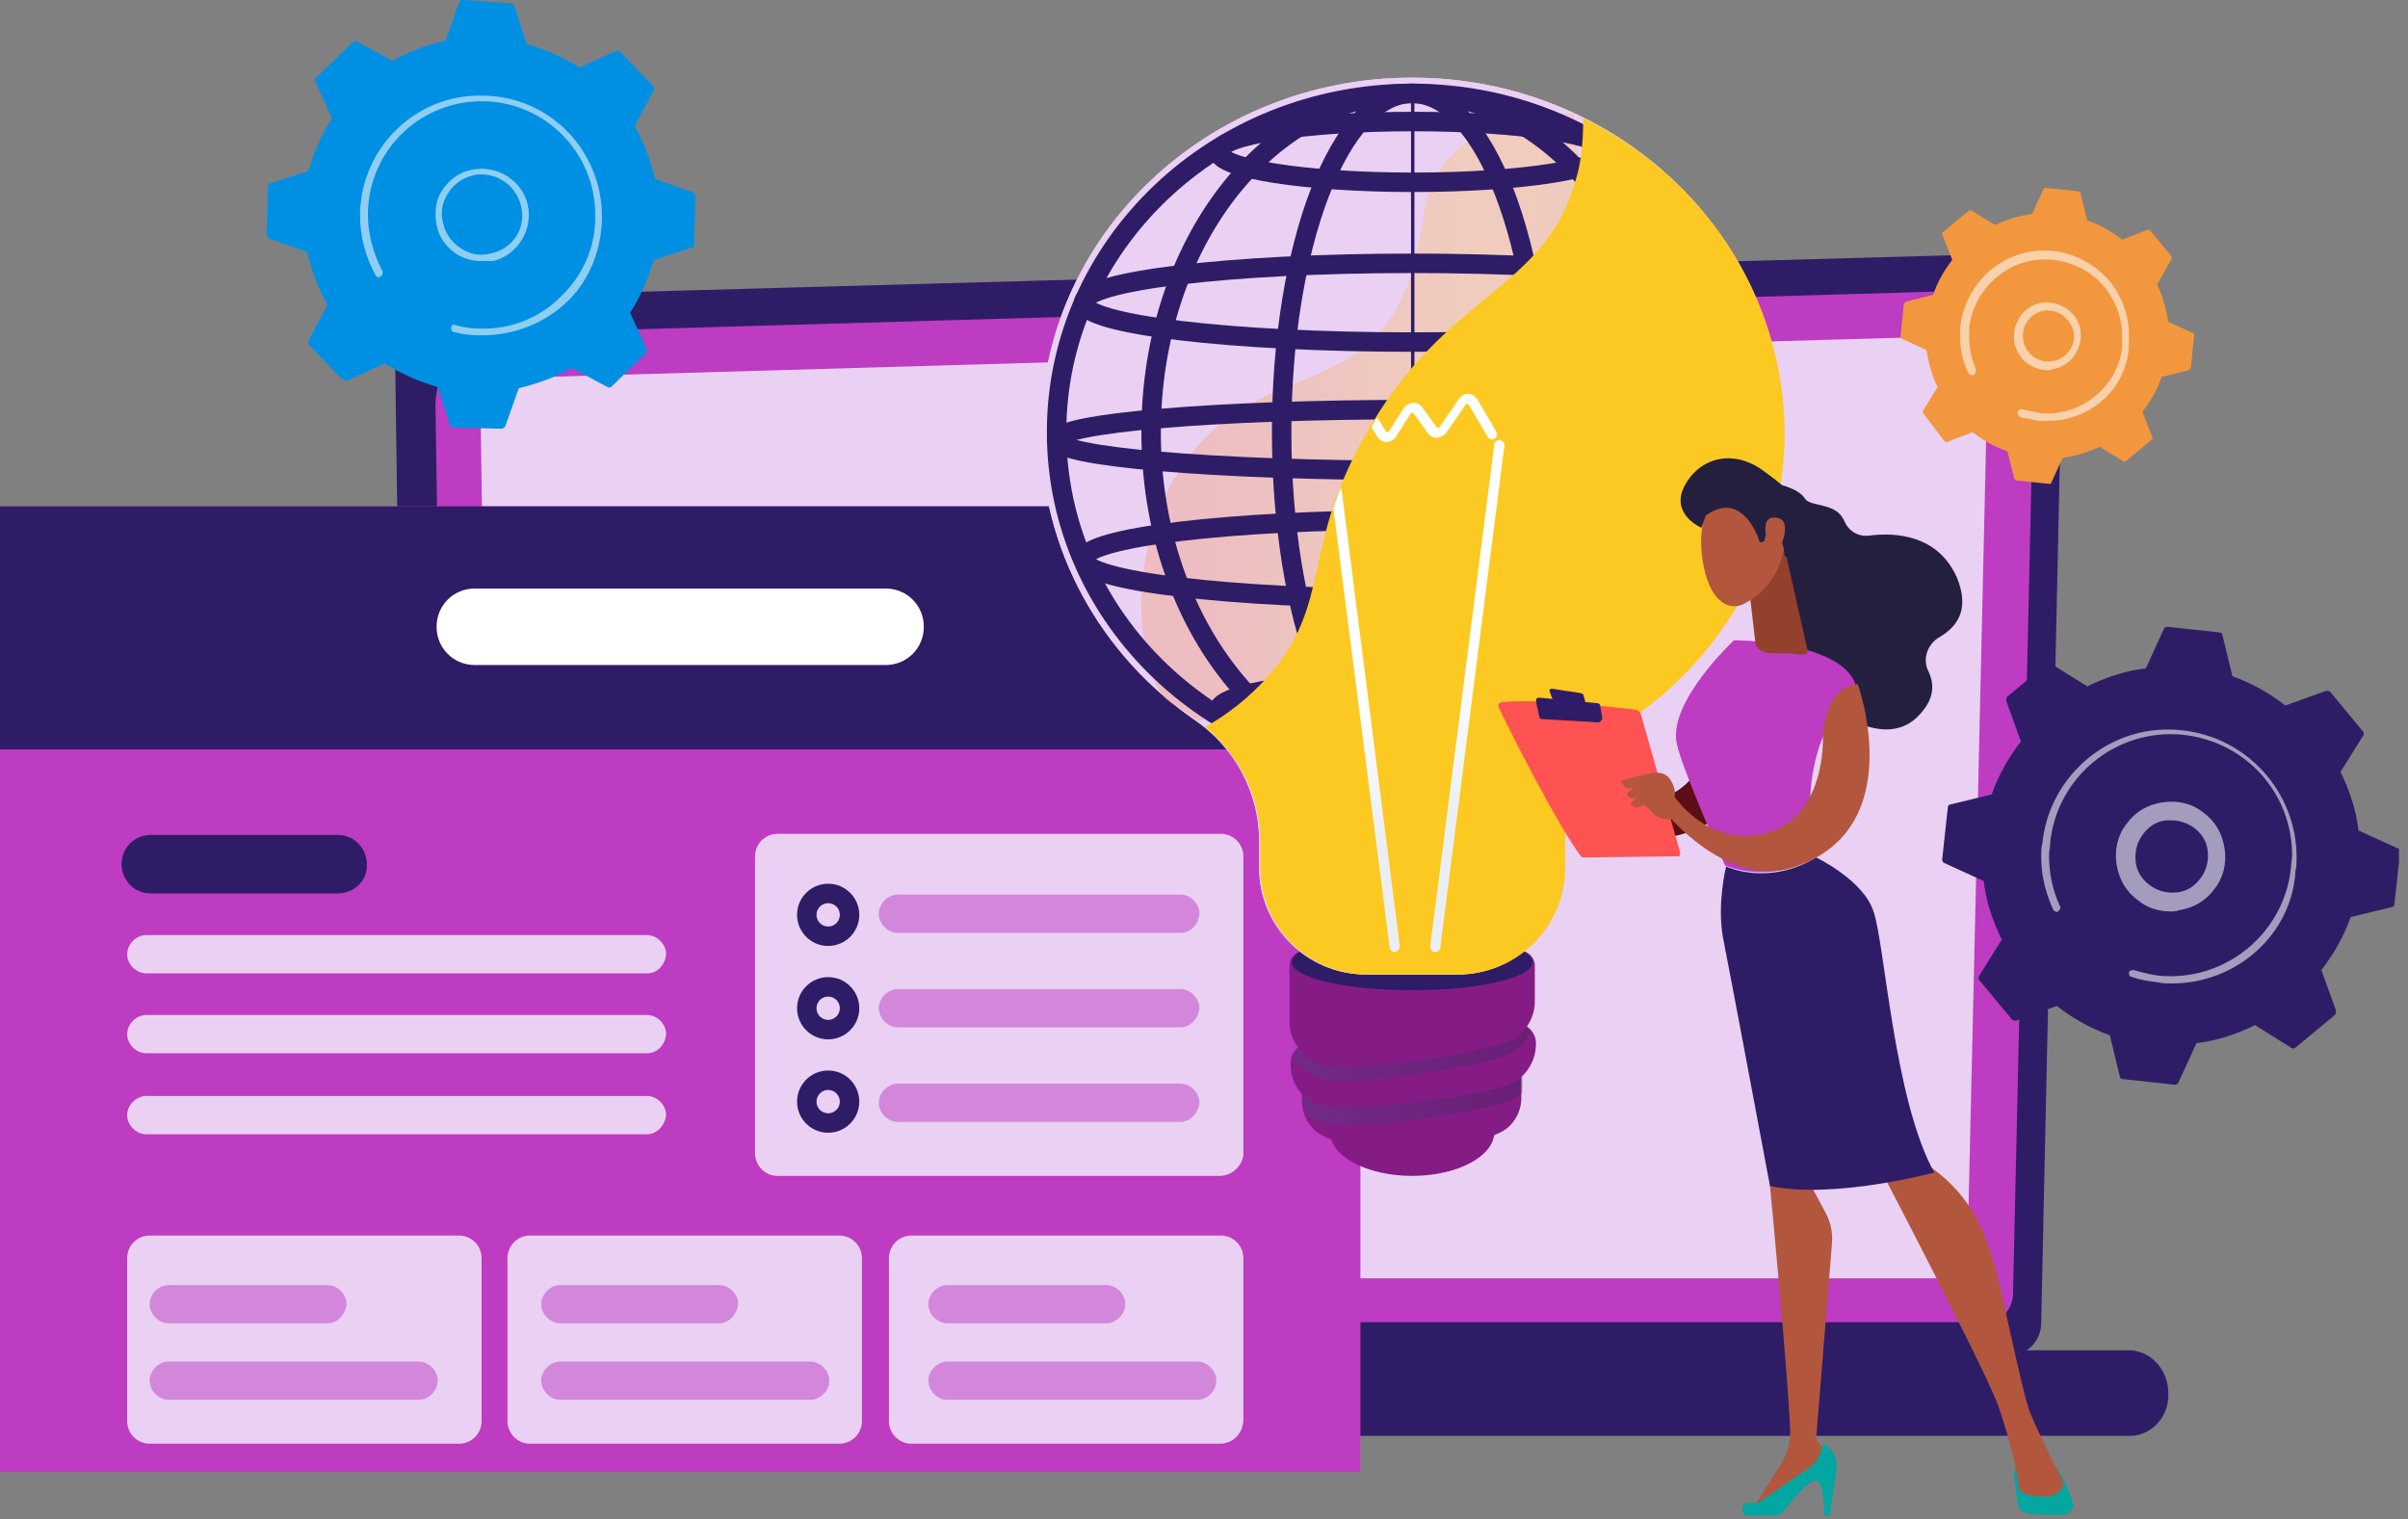 <svg width="214" height="135" viewBox="0 0 214 135" fill="none" xmlns="http://www.w3.org/2000/svg">
<rect x="0" y="0" width="214" height="135" fill="#808080" stroke="none"/>
<g clip-path="url(#clip0_354_2340)">
<path d="M181.4 117.6C181.4 119.1 180.2 120.4 178.8 120.4H38.9C37.5 120.4 36.3 119.1 36.3 117.6L35.1 30.7C35.1 29.2 36.8 26.2 39.8 26.4L176.6 22.6C178.4 22.6 180.1 23.3 181.4 24.7C182.7 26.1 183.4 27.9 183.3 29.9L181.4 117.6Z" fill="#2E1D66"/>
<path d="M178.9 114.9C178.9 116.4 177.8 117.5 176.5 117.5H42.3C41 117.5 39.9 116.3 39.9 114.9L38.7 36C38.8 31.3 42.7 29.5 45 29.6L176.1 25.8C177.4 25.8 178.6 26.3 179.5 27.2C180.4 28.2 180.9 29.5 180.8 30.8L178.9 114.9Z" fill="#BD3CC2"/>
<path d="M43.8 113.6L42.7 36C42.8 33.6 44.7 33.6 44.8 33.6H44.9L176.1 29.8C176.2 29.8 176.3 29.9 176.4 30C176.6 30.2 176.7 30.5 176.7 30.8L174.8 113.6H43.8Z" fill="#EAD0F3"/>
<path d="M189.3 127.6H31.3C29.4 127.6 27.8 125.9 27.8 123.8C27.8 121.7 29.4 120 31.3 120H189.2C191.1 120 192.7 121.7 192.7 123.8C192.8 125.9 191.2 127.6 189.3 127.6Z" fill="#2E1D66"/>
<path d="M30.9 33.8L34.2 32.3C35.6 33.2 37.2 33.9 38.9 34.4L40 37.8C40 37.9 40.1 38 40.3 38L44.6 38.1C44.7 38.1 44.8 38 44.9 37.9L46.1 34.5C47.8 34.1 49.4 33.5 50.8 32.7L54 34.4C54.1 34.5 54.2 34.4 54.3 34.4L57.4 31.4C57.5 31.3 57.5 31.2 57.5 31.1L56 27.8C56.9 26.4 57.6 24.8 58.1 23.1L61.5 22C61.6 22 61.7 21.9 61.7 21.7L61.8 17.4C61.8 17.3 61.7 17.2 61.6 17.1L58.2 15.9C57.8 14.2 57.2 12.6 56.4 11.2L58.1 8C58.2 7.9 58.1 7.8 58.1 7.7L55.1 4.6C55 4.5 54.9 4.5 54.8 4.5L51.5 6C50.1 5.1 48.5 4.4 46.8 3.9L45.7 0.5C45.7 0.4 45.6 0.3 45.4 0.3L41.1 0C41 0 40.9 0.1 40.8 0.2L39.6 3.6C37.9 4 36.3 4.6 34.9 5.4L31.7 3.7C31.6 3.6 31.5 3.7 31.4 3.7L28.3 6.7C28 6.9 28 7 28 7.2L29.5 10.5C28.6 11.9 27.9 13.5 27.4 15.2L24 16.3C23.9 16.3 23.8 16.4 23.8 16.6L23.7 20.9C23.7 21 23.8 21.1 23.9 21.2L27.3 22.4C27.7 24.1 28.3 25.7 29.1 27.1L27.4 30.3C27.3 30.4 27.4 30.5 27.4 30.6L30.4 33.7C30.7 33.8 30.8 33.9 30.9 33.8Z" fill="#0090E3"/>
<path opacity="0.56" d="M42.8 23.2C42 23.2 41.3 23 40.6 22.6C39.7 22 39 21.1 38.8 20C38.6 18.9 38.7 17.8 39.3 16.9C39.9 16 40.8 15.3 41.9 15.1C44.1 14.6 46.4 16 46.9 18.2C47.4 20.4 46 22.7 43.8 23.2C43.4 23.2 43.1 23.2 42.8 23.2ZM42.8 15.5C42.5 15.5 42.3 15.5 42 15.6C41.1 15.8 40.3 16.4 39.8 17.2C39.3 18 39.1 18.9 39.4 19.9C39.6 20.8 40.2 21.6 41 22.1C41.8 22.6 42.7 22.8 43.7 22.5C45.6 22.1 46.8 20.2 46.3 18.3C45.9 16.6 44.4 15.5 42.8 15.5Z" fill="white"/>
<path opacity="0.56" d="M42.8 29.8C42.7 29.8 42.6 29.8 42.6 29.8C41.8 29.8 41.1 29.7 40.3 29.5C40.2 29.5 40.1 29.3 40.1 29.2C40.1 29.2 40.1 29.2 40.1 29.1C40.1 28.9 40.3 28.8 40.5 28.9C41.2 29.1 41.9 29.2 42.6 29.2C45.3 29.3 47.9 28.3 49.8 26.4C51.8 24.5 52.9 22 52.9 19.3C52.9 19.2 52.9 19.2 52.9 19.1C52.9 13.6 48.5 9.1 43 9C37.4 8.9 32.8 13.3 32.7 18.9C32.7 19 32.7 19 32.7 19.1C32.7 20.9 33.2 22.6 34 24.1C34 24.1 34 24.2 34 24.3C34 24.4 33.9 24.5 33.8 24.6C33.6 24.7 33.5 24.6 33.4 24.5C32.5 22.9 32 21 32 19.2C32 19.1 32 19 32 19C32.1 13.1 37 8.3 43 8.5C48.9 8.6 53.5 13.4 53.5 19.3C53.5 19.4 53.5 19.5 53.5 19.5C53.4 22.4 52.3 25.1 50.2 27C48.2 28.8 45.6 29.8 42.8 29.8Z" fill="white"/>
<path d="M178.8 90.6C178.9 90.7 179 90.7 179.2 90.7L182.8 89.4C184.2 90.5 185.8 91.4 187.5 92L188.4 95.7C188.4 95.8 188.5 95.9 188.7 95.9L193.3 96.4C193.4 96.4 193.6 96.3 193.6 96.2L195.2 92.7C197 92.5 198.8 91.9 200.4 91.1L203.6 93.1C203.7 93.2 203.9 93.2 204 93.1L207.5 90.2C207.6 90.1 207.6 90 207.6 89.8L206.3 86.2C207.4 84.8 208.3 83.2 208.9 81.5L212.6 80.6C212.7 80.6 212.8 80.5 212.8 80.3L213.3 75.7C213.3 75.6 213.2 75.4 213.1 75.4L209.6 73.8C209.4 72 208.8 70.2 208 68.6L210 65.4C210.1 65.3 210.1 65.1 210 65L207.1 61.5C207 61.4 206.9 61.4 206.7 61.4L203.1 62.7C201.7 61.6 200.1 60.7 198.4 60.1L197.5 56.4C197.5 56.3 197.4 56.2 197.2 56.2L192.6 55.7C192.5 55.7 192.3 55.8 192.3 55.9L190.7 59.4C188.9 59.6 187.1 60.2 185.5 61L182.3 59C182.2 58.9 182 58.9 181.9 59L178.4 61.9C178.3 62 178.3 62.1 178.3 62.3L179.6 65.9C178.5 67.3 177.6 68.9 177 70.6L173.3 71.5C173.2 71.5 173.1 71.6 173.1 71.8L172.6 76.4C172.6 76.5 172.7 76.7 172.8 76.7L176.3 78.3C176.5 80.1 177.1 81.9 177.9 83.5L175.9 86.7C175.8 86.8 175.8 87 175.9 87.1L178.8 90.6Z" fill="#2E1D66"/>
<path opacity="0.56" d="M192.9 81C191.9 81 190.8 80.7 190 80C188.9 79.2 188.3 78.1 188.1 76.8C187.9 75.5 188.2 74.2 189 73.2C189.8 72.1 190.9 71.5 192.2 71.3C193.5 71.1 194.8 71.4 195.8 72.2C196.9 73 197.5 74.1 197.7 75.4C197.9 76.7 197.6 78 196.8 79C196 80.1 194.9 80.7 193.6 80.9C193.4 81 193.2 81 192.9 81ZM193 72.9C192.8 72.9 192.7 72.9 192.5 72.9C191.6 73 190.9 73.5 190.4 74.2C189.9 74.9 189.7 75.7 189.8 76.6C189.9 77.5 190.4 78.2 191.1 78.7C191.8 79.2 192.6 79.4 193.5 79.3C194.4 79.2 195.1 78.7 195.6 78C196.1 77.3 196.3 76.5 196.2 75.6C196.1 74.7 195.6 74 194.9 73.5C194.3 73.1 193.6 72.9 193 72.9Z" fill="white"/>
<path opacity="0.56" d="M193 87.4C192.6 87.4 192.2 87.4 191.8 87.3C191 87.2 190.2 87.1 189.4 86.8C189.3 86.8 189.2 86.7 189.2 86.5V86.4C189.2 86.3 189.4 86.2 189.6 86.2C190.3 86.4 191.1 86.6 191.8 86.7C197.7 87.3 203 83 203.6 77.1C203.6 76.7 203.7 76.4 203.7 76C203.7 70.5 199.6 65.9 194 65.3C188.1 64.7 182.8 69 182.2 74.9C182.2 75.3 182.1 75.6 182.1 76C182.1 77.6 182.4 79.1 183.1 80.6V80.7C183.1 80.8 183 80.9 182.9 81C182.8 81.1 182.6 81 182.5 80.9C181.8 79.4 181.4 77.8 181.4 76.1C181.4 75.7 181.4 75.3 181.5 75C182.1 68.8 187.7 64.2 193.9 64.9C199.7 65.5 204.1 70.4 204.1 76.2C204.1 76.6 204.1 77 204 77.4C203.7 83 198.8 87.4 193 87.4Z" fill="white"/>
<path d="M172.8 39.2C172.9 39.3 172.9 39.3 173 39.3L175.3 38.4C176.2 39.1 177.2 39.7 178.4 40.1L179 42.5C179 42.6 179.1 42.6 179.2 42.7L182.1 43C182.2 43 182.3 43 182.3 42.9L183.3 40.7C184.5 40.5 185.6 40.2 186.6 39.7L188.7 41C188.8 41 188.9 41 188.9 41L191.2 39.1C191.3 39 191.3 39 191.3 38.9L190.4 36.6C191.1 35.7 191.7 34.7 192.1 33.5L194.5 32.9C194.6 32.9 194.6 32.8 194.7 32.7L195 29.8C195 29.7 195 29.6 194.9 29.6L192.7 28.6C192.5 27.4 192.2 26.3 191.7 25.3L193 23C193 22.9 193 22.8 193 22.8L191.1 20.5C191 20.4 191 20.4 190.9 20.4L188.6 21.3C187.7 20.6 186.7 20 185.5 19.6L184.9 17.2C184.9 17.1 184.8 17.1 184.7 17L181.8 16.7C181.7 16.7 181.6 16.7 181.6 16.8L180.6 19C179.4 19.2 178.3 19.5 177.3 20L175.2 18.7C175.1 18.7 175 18.7 175 18.7L172.7 20.6C172.6 20.7 172.6 20.7 172.6 20.8L173.5 23.1C172.8 24 172.2 25 171.8 26.2L169.4 26.8C169.3 26.8 169.3 26.9 169.2 27L168.9 29.9C168.9 30 168.9 30.1 169 30.1L171.2 31.1C171.4 32.3 171.7 33.4 172.2 34.4L170.9 36.5C170.9 36.6 170.9 36.7 170.9 36.7L172.8 39.2Z" fill="#F2973D"/>
<path opacity="0.56" d="M182 32.9C180.5 32.9 179.2 31.8 179 30.3C178.8 28.7 179.9 27.1 181.5 26.9C183.1 26.7 184.7 27.8 184.9 29.4C185.1 31 184 32.6 182.4 32.8C182.3 32.9 182.1 32.9 182 32.9ZM182 27.6C181.9 27.6 181.8 27.6 181.7 27.6C180.5 27.8 179.6 28.9 179.8 30.2C180 31.4 181.1 32.3 182.4 32.1C183.6 31.9 184.5 30.8 184.3 29.5C184 28.4 183.1 27.6 182 27.6Z" fill="white"/>
<path opacity="0.56" d="M182 37.4C181.7 37.4 181.5 37.4 181.2 37.4C180.7 37.3 180.1 37.2 179.6 37.1C179.4 37 179.3 36.9 179.3 36.7V36.6C179.4 36.4 179.6 36.3 179.8 36.4C180.3 36.5 180.7 36.6 181.2 36.7C183.7 37 186.1 35.8 187.5 33.8C188.1 32.9 188.5 31.9 188.6 30.8C188.6 30.7 188.6 30.7 188.6 30.6C188.6 30.4 188.6 30.1 188.6 29.9C188.6 28.3 188.1 26.9 187.1 25.6C186 24.2 184.3 23.3 182.5 23.1C180.7 22.9 178.9 23.4 177.5 24.6C176.1 25.7 175.2 27.4 175 29.2C175 29.4 175 29.7 175 29.9C175 30.9 175.2 31.9 175.6 32.8C175.6 32.9 175.6 32.9 175.6 33C175.6 33.1 175.5 33.3 175.4 33.3C175.2 33.4 175 33.3 174.9 33.1C174.4 32.1 174.2 31 174.2 29.9C174.2 29.6 174.2 29.4 174.2 29.1C174.4 27.1 175.4 25.3 176.9 24C178.5 22.7 180.4 22.1 182.4 22.3C184.4 22.5 186.2 23.5 187.5 25C188.6 26.4 189.2 28 189.2 29.8C189.2 30.1 189.2 30.3 189.2 30.6C189.1 34.5 185.8 37.4 182 37.4Z" fill="white"/>
<path d="M120.9 45H0V130.8H120.9V45Z" fill="#BD3CC2"/>
<path d="M120.9 45H0V66.6H120.9V45Z" fill="#2E1D66"/>
<path d="M30 79.4H13.4C11.9 79.4 10.8 78.2 10.8 76.8C10.8 75.3 12 74.2 13.4 74.2H30C31.5 74.2 32.6 75.4 32.6 76.8C32.7 78.2 31.5 79.4 30 79.4Z" fill="#2E1D66"/>
<path d="M78.7 59.1H42.2C40.3 59.1 38.8 57.6 38.8 55.7C38.8 53.8 40.3 52.3 42.2 52.3H78.7C80.6 52.3 82.1 53.8 82.1 55.7C82.1 57.6 80.6 59.1 78.7 59.1Z" fill="white"/>
<path d="M108.4 104.5H69.1C68 104.5 67.1 103.6 67.1 102.5V76.1C67.1 75 68 74.1 69.1 74.1H108.5C109.6 74.1 110.5 75 110.5 76.1V102.6C110.4 103.6 109.5 104.5 108.4 104.5Z" fill="#EAD0F3"/>
<path d="M40.8 128.3H13.3C12.2 128.3 11.3 127.4 11.3 126.3V111.8C11.3 110.7 12.2 109.8 13.3 109.8H40.8C41.9 109.8 42.8 110.7 42.8 111.8V126.3C42.8 127.4 41.9 128.3 40.8 128.3Z" fill="#EAD0F3"/>
<path d="M74.6 128.3H47.1C46 128.3 45.1 127.4 45.1 126.3V111.8C45.1 110.7 46 109.8 47.1 109.8H74.6C75.7 109.8 76.6 110.7 76.6 111.8V126.3C76.6 127.4 75.7 128.3 74.6 128.3Z" fill="#EAD0F3"/>
<path d="M108.4 128.3H81C79.9 128.3 79 127.4 79 126.3V111.8C79 110.7 79.9 109.8 81 109.8H108.5C109.6 109.8 110.5 110.7 110.5 111.8V126.3C110.4 127.4 109.6 128.3 108.4 128.3Z" fill="#EAD0F3"/>
<path d="M57.5 86.5H13C12.1 86.5 11.3 85.7 11.3 84.8C11.3 83.9 12.1 83.1 13 83.1H57.5C58.4 83.1 59.2 83.9 59.2 84.8C59.1 85.8 58.4 86.5 57.5 86.5Z" fill="#EAD0F3"/>
<path opacity="0.49" d="M104.9 82.9H79.8C78.9 82.9 78.1 82.1 78.1 81.2C78.1 80.3 78.9 79.5 79.8 79.5H104.9C105.8 79.5 106.6 80.3 106.6 81.2C106.5 82.2 105.8 82.9 104.9 82.9Z" fill="#BD3CC2"/>
<path opacity="0.49" d="M104.9 91.3H79.8C78.9 91.3 78.1 90.5 78.1 89.6C78.1 88.7 78.9 87.9 79.8 87.9H104.9C105.8 87.9 106.6 88.7 106.6 89.6C106.5 90.5 105.8 91.3 104.9 91.3Z" fill="#BD3CC2"/>
<path opacity="0.49" d="M104.9 99.7H79.8C78.9 99.7 78.1 98.9 78.1 98C78.1 97.1 78.9 96.3 79.8 96.3H104.9C105.8 96.3 106.6 97.1 106.6 98C106.5 98.9 105.8 99.7 104.9 99.7Z" fill="#BD3CC2"/>
<path d="M57.5 93.6H13C12.1 93.6 11.3 92.8 11.3 91.9C11.3 91 12.1 90.2 13 90.2H57.5C58.4 90.2 59.2 91 59.2 91.9C59.1 92.9 58.4 93.6 57.5 93.6Z" fill="#EAD0F3"/>
<path d="M57.5 100.8H13C12.1 100.8 11.3 100 11.3 99.1C11.3 98.2 12.1 97.4 13 97.4H57.5C58.4 97.4 59.2 98.2 59.2 99.1C59.1 100 58.4 100.8 57.5 100.8Z" fill="#EAD0F3"/>
<path opacity="0.49" d="M29.1 117.6H15C14.1 117.6 13.3 116.8 13.3 115.9C13.3 115 14.1 114.2 15 114.2H29.1C30 114.2 30.8 115 30.8 115.9C30.7 116.8 30 117.6 29.1 117.6Z" fill="#BD3CC2"/>
<path opacity="0.49" d="M37.2 124.4H15C14.1 124.4 13.3 123.6 13.3 122.7C13.3 121.8 14.1 121 15 121H37.2C38.1 121 38.9 121.8 38.9 122.7C38.9 123.6 38.1 124.4 37.2 124.4Z" fill="#BD3CC2"/>
<path opacity="0.49" d="M63.9 117.6H49.8C48.9 117.6 48.1 116.8 48.1 115.9C48.1 115 48.9 114.2 49.8 114.2H63.9C64.8 114.2 65.6 115 65.6 115.9C65.5 116.8 64.8 117.6 63.9 117.6Z" fill="#BD3CC2"/>
<path opacity="0.49" d="M72 124.4H49.8C48.9 124.4 48.1 123.6 48.1 122.7C48.1 121.8 48.9 121 49.8 121H72C72.9 121 73.7 121.8 73.7 122.7C73.7 123.6 72.9 124.4 72 124.4Z" fill="#BD3CC2"/>
<path opacity="0.49" d="M98.3 117.6H84.2C83.3 117.6 82.5 116.8 82.5 115.9C82.5 115 83.3 114.2 84.2 114.2H98.3C99.2 114.2 100 115 100 115.9C100 116.8 99.2 117.6 98.3 117.6Z" fill="#BD3CC2"/>
<path opacity="0.49" d="M106.4 124.4H84.2C83.3 124.4 82.5 123.6 82.5 122.7C82.5 121.8 83.3 121 84.2 121H106.4C107.3 121 108.1 121.8 108.1 122.7C108.1 123.6 107.3 124.4 106.4 124.4Z" fill="#BD3CC2"/>
<path d="M73.6 83.2C74.649 83.2 75.5 82.349 75.5 81.3C75.5 80.251 74.649 79.4 73.6 79.4C72.551 79.4 71.7 80.251 71.7 81.3C71.7 82.349 72.551 83.2 73.6 83.2Z" stroke="#2E1D66" stroke-width="1.73" stroke-miterlimit="10"/>
<path d="M73.6 91.5C74.649 91.5 75.5 90.649 75.5 89.6C75.5 88.551 74.649 87.7 73.6 87.7C72.551 87.7 71.7 88.551 71.7 89.6C71.7 90.649 72.551 91.5 73.6 91.5Z" stroke="#2E1D66" stroke-width="1.73" stroke-miterlimit="10"/>
<path d="M73.6 99.8C74.649 99.8 75.5 98.949 75.5 97.9C75.5 96.851 74.649 96 73.6 96C72.551 96 71.7 96.851 71.7 97.9C71.7 98.949 72.551 99.8 73.6 99.8Z" stroke="#2E1D66" stroke-width="1.73" stroke-miterlimit="10"/>
<path d="M125.5 104.5C129.532 104.5 132.8 102.754 132.8 100.6C132.8 98.446 129.532 96.7 125.5 96.7C121.468 96.7 118.2 98.446 118.2 100.6C118.2 102.754 121.468 104.5 125.5 104.5Z" fill="#851C85"/>
<path d="M135.2 93.6V97.6C135.2 98.9 134.4 100.2 133.2 100.7C131.5 101.5 128.7 102.4 124.7 102.3C121.4 102.2 119.3 101.7 117.9 101.1C116.6 100.6 115.7 99.3 115.7 97.8V95.6L135.2 93.6Z" fill="#851C85"/>
<path opacity="0.3" d="M135.2 97.1C134.9 97.4 134.6 97.6 134.2 97.8C132.3 98.7 120 100.7 117 99.6C116.6 99.5 116.3 99.3 116 99C115.9 98.6 115.8 98.2 115.8 97.8V95.6L135.3 93.6V97.1H135.2Z" fill="url(#paint0_linear_354_2340)"/>
<path d="M134.4 90.9C135.5 90.8 136.5 91.6 136.5 92.7V92.8C136.5 94.3 135.6 95.7 134.3 96.3C132.4 97.2 120.1 99.2 117.1 98.1C115.6 97.5 114.7 96.3 114.7 94.6V94.5C114.7 93.5 115.4 92.8 116.4 92.7L134.4 90.9Z" fill="#851C85"/>
<path opacity="0.3" d="M116.2 92.8L134.3 90.9C135 90.8 135.7 91.2 136 91.7C135.6 92.6 135 93.3 134.1 93.7C132.2 94.6 119.3 96.9 116.9 95.7C115.9 95.3 115.2 94.5 114.8 93.6C115.2 93.2 115.7 92.9 116.2 92.8Z" fill="url(#paint1_linear_354_2340)"/>
<path d="M135.1 84.5C135.8 84.5 136.4 85.1 136.4 85.8V89C136.4 90.5 135.5 91.9 134.2 92.5C132.3 93.4 119.4 95.7 117 94.5C115.6 93.8 114.6 92.4 114.6 90.8V85.8C114.6 85.1 115.2 84.5 115.9 84.5H135.1Z" fill="#851C85"/>
<path d="M114.8 85.5C114.8 86.9 119.6 88 125.5 88C131.4 88 136.2 86.9 136.2 85.5C136.2 84.1 131.4 83 125.5 83C119.6 83 114.8 84.1 114.8 85.5Z" fill="#2E1D66"/>
<path opacity="0.5" d="M125.5 85.3C129.808 85.3 133.3 84.494 133.3 83.5C133.3 82.506 129.808 81.7 125.5 81.7C121.192 81.7 117.7 82.506 117.7 83.5C117.7 84.494 121.192 85.3 125.5 85.3Z" fill="#F4F7FA"/>
<path d="M92.5 38.4C92.5 21 107.3 6.9 125.5 6.9C143.7 6.9 158.5 21 158.5 38.4C158.5 48.9 153.1 58.3 144.7 64C141.2 66.4 139 70.4 139 74.7V77.1C139 82.3 134.8 86.6 129.5 86.6H121.4C116.2 86.6 111.9 82.4 111.9 77.1V74.7C111.9 70.4 109.7 66.4 106.2 64C97.9 58.3 92.5 48.9 92.5 38.4Z" fill="#EAD0F3"/>
<path d="M92.5 38.4C92.5 21 107.3 6.9 125.5 6.9C143.7 6.9 158.5 21 158.5 38.4C158.5 48.9 153.1 58.3 144.7 64C141.2 66.4 139 70.4 139 74.7V77.1C139 82.3 134.8 86.6 129.5 86.6H121.4C116.2 86.6 111.9 82.4 111.9 77.1V74.7C111.9 70.4 109.7 66.4 106.2 64C97.9 58.3 92.5 48.9 92.5 38.4Z" fill="#EAD0F3"/>
<path opacity="0.3" d="M139.9 10.1C136.8 10.1 132.4 10.5 129.3 13.5C125.4 17.2 127.2 21.1 124.6 26.5C120.2 35.5 111.2 32.3 105 41.5C99.4 49.9 101.5 60.7 103.8 62.3C104 62.4 106.5 64.1 106.5 64.1L143 48.5L139.9 10.1Z" fill="url(#paint2_linear_354_2340)"/>
<path d="M125.5 68.5C142.952 68.5 157.1 55.024 157.1 38.4C157.1 21.776 142.952 8.3 125.5 8.3C108.048 8.3 93.9 21.776 93.9 38.4C93.9 55.024 108.048 68.5 125.5 68.5Z" stroke="#2E1D66" stroke-width="1.73" stroke-miterlimit="10"/>
<path d="M125.5 68.5C138.313 68.5 148.7 55.024 148.7 38.4C148.7 21.776 138.313 8.3 125.5 8.3C112.687 8.3 102.3 21.776 102.3 38.4C102.3 55.024 112.687 68.5 125.5 68.5Z" stroke="#2E1D66" stroke-width="1.73" stroke-miterlimit="10"/>
<path d="M125.5 68.5C131.907 68.5 137.1 55.024 137.1 38.4C137.1 21.776 131.907 8.3 125.5 8.3C119.094 8.3 113.9 21.776 113.9 38.4C113.9 55.024 119.094 68.5 125.5 68.5Z" stroke="#2E1D66" stroke-width="1.73" stroke-miterlimit="10"/>
<path d="M125.7 8.3H125.4V68.6H125.7V8.3Z" fill="#2E1D66"/>
<path d="M125.5 41.8C142.952 41.8 157.1 40.591 157.1 39.1C157.1 37.609 142.952 36.4 125.5 36.4C108.048 36.4 93.9 37.609 93.9 39.1C93.9 40.591 108.048 41.8 125.5 41.8Z" stroke="#2E1D66" stroke-width="1.73" stroke-miterlimit="10"/>
<path d="M125.5 30.4C141.627 30.4 154.7 28.833 154.7 26.9C154.7 24.967 141.627 23.4 125.5 23.4C109.373 23.4 96.3 24.967 96.3 26.9C96.3 28.833 109.373 30.4 125.5 30.4Z" stroke="#2E1D66" stroke-width="1.73" stroke-miterlimit="10"/>
<path d="M125.6 16.2C135.155 16.2 142.9 14.991 142.9 13.5C142.9 12.009 135.155 10.8 125.6 10.8C116.046 10.8 108.3 12.009 108.3 13.5C108.3 14.991 116.046 16.2 125.6 16.2Z" stroke="#2E1D66" stroke-width="1.73" stroke-miterlimit="10"/>
<path d="M125.5 53.2C141.627 53.2 154.7 51.633 154.7 49.7C154.7 47.767 141.627 46.2 125.5 46.2C109.373 46.2 96.3 47.767 96.3 49.7C96.3 51.633 109.373 53.2 125.5 53.2Z" stroke="#2E1D66" stroke-width="1.73" stroke-miterlimit="10"/>
<path d="M125.6 65.8C135.155 65.8 142.9 64.591 142.9 63.1C142.9 61.609 135.155 60.4 125.6 60.4C116.046 60.4 108.3 61.609 108.3 63.1C108.3 64.591 116.046 65.8 125.6 65.8Z" stroke="#2E1D66" stroke-width="1.73" stroke-miterlimit="10"/>
<path d="M140.7 10.5C140.7 12.7 140.5 14.6 140 16.1C137.2 26 128.4 25.9 121.2 38.9C115.6 49 118.4 53.6 112.7 60.1C111 62 109.1 63.5 107.1 64.6C110.1 67.1 112 70.7 112 74.7V77.1C112 82.3 116.2 86.6 121.5 86.6H129.6C134.8 86.6 139.1 82.4 139.1 77.1V74.7C139.1 70.4 141.3 66.4 144.8 64C153.2 58.3 158.6 49 158.6 38.4C158.5 26.2 151.3 15.7 140.7 10.5Z" fill="#FBC922"/>
<path d="M133.3 39.1C133.1 39.1 132.8 39.2 132.8 39.5L127.1 84.1C127.1 84.3 127.2 84.6 127.5 84.6C127.5 84.6 127.5 84.6 127.6 84.6C127.8 84.6 128 84.4 128 84.2L133.7 39.6C133.7 39.4 133.6 39.2 133.3 39.1Z" fill="url(#paint3_linear_354_2340)"/>
<path d="M123.5 84.2C123.5 84.4 123.7 84.6 123.9 84.6C123.9 84.6 123.9 84.6 124 84.6C124.2 84.6 124.4 84.3 124.4 84.1L119.2 43.3C118.9 43.9 118.7 44.6 118.5 45.2L123.5 84.2Z" fill="url(#paint4_linear_354_2340)"/>
<path d="M122.4 38.8C122.6 39.1 122.9 39.3 123.2 39.3C123.5 39.3 123.8 39.1 124 38.9L125.4 36.7C125.4 36.7 125.4 36.7 125.5 36.7C125.5 36.7 125.5 36.7 125.6 36.7L126.9 38.5C127.1 38.8 127.4 38.9 127.7 38.9C128 38.9 128.3 38.7 128.5 38.5L130.3 35.9C130.3 35.9 130.3 35.9 130.4 35.9C130.4 35.9 130.4 35.9 130.5 35.9L132.2 38.8C132.3 39 132.6 39.1 132.8 39C133 38.9 133.1 38.6 133 38.4L131.3 35.5C131.1 35.2 130.8 35 130.5 35C130.2 35 129.9 35.1 129.7 35.4L127.9 38C127.9 38 127.9 38 127.8 38C127.8 38 127.8 38 127.7 38L126.4 36.2C126.2 35.9 125.9 35.8 125.6 35.8C125.3 35.8 125 36 124.8 36.2L123.4 38.4C123.4 38.4 123.4 38.4 123.3 38.4H123.2L122.4 37.1C122.2 37.4 122 37.7 121.9 38L122.4 38.8Z" fill="url(#paint5_linear_354_2340)"/>
<path d="M138.5 66.9C138.5 66.9 141.5 72.4 147.1 71.1C152.7 69.8 152.3 62.6 152.3 62.6C152.3 62.6 152.3 58.1 155.4 57.8C155.4 57.8 160.1 70.8 149.6 74.1C143.8 75.9 138.5 69.4 138.5 69.4V66.9Z" fill="url(#paint6_linear_354_2340)"/>
<path d="M157.5 42.9C157.5 42.9 159.8 43.3 160.4 44.3C160.9 45.1 163.2 44.6 163.9 46.3C164.3 47.2 165.1 47.7 166.1 47.6C168.4 47.3 172.2 47.5 173.9 51.3C175.1 54.2 173.9 55.7 172.4 56.6C171.3 57.2 170.8 58.6 171.4 59.7C171.9 60.8 172 62.2 170.3 63.8C166.5 67.3 160 60.7 160 60.7L155.3 47.2L157.5 42.9Z" fill="#241F3F"/>
<path d="M179 131.2L179.3 133.6C179.4 134.1 179.7 134.4 180.2 134.5C181 134.6 182.2 134.7 183.5 134.6C184 134.5 184.4 134 184.2 133.5C183.9 132.6 183.4 131.1 182.6 130.3H179.9C179.3 130.3 178.9 130.7 179 131.2Z" fill="#03A6A0"/>
<path d="M157.8 102.7L157.3 105.4C157.3 105.4 158.8 120.9 159.1 127.1C159.1 128.1 158.9 129 158.4 129.9L155.7 134.2L162.4 130.2L162.5 129.4L161.4 127.9L162.8 110.6C162.9 109.6 162.7 108.6 162.2 107.7L160.8 105.1L157.8 102.7Z" fill="#B2563D"/>
<path d="M155.4 134.7H157.6C158 134.7 158.4 134.5 158.6 134.2C159.3 133.3 160.7 131.6 161.3 131.6C162.2 131.5 162.1 134.7 162.1 134.7H162.6L163.2 130.7C163.4 129.7 162.9 128.7 162 128.3C162 128.3 161.8 129.8 160.7 130.5C159.6 131.2 156.2 133.6 156.2 133.6C156.2 133.6 155.8 133.5 155.3 133.6C154.6 133.7 154.7 134.7 155.4 134.7Z" fill="#03A6A0"/>
<path d="M167.1 103.9C167.1 103.9 176 120.9 177.5 124.7C178.9 128.6 179.4 131.8 179.4 132.1C179.4 132.6 180 133 181.7 133C182.5 133 183 132.7 183.2 132.3C183.4 132 183.4 131.7 183.2 131.4C182.7 130.4 181 127 180.4 125.5C179.7 123.7 178.1 115.5 177.3 112.6C176.4 109.7 175.5 106.6 171.7 103.8C171.7 103.9 169.1 101.4 167.1 103.9Z" fill="#B2563D"/>
<path d="M161.4 76.1C159.1 66.3 164.9 60.8 164.9 60.8C163.5 56.9 154.1 56.9 154.1 56.9C154.1 56.9 148.3 62.3 149 66C149.4 68.2 153.3 76.9 153.3 76.9C153.3 76.9 157.2 78.7 161.4 76.1Z" fill="#BD3CC2"/>
<path d="M166.5 81C165.6 78.2 161.4 76.2 161.4 76.2C157.1 78.8 153.4 77 153.4 77C153.4 77 152.6 80.2 153.1 83.2C153.7 86.2 157.3 105.4 157.3 105.4C163 106.6 171.9 104.2 171.9 104.2C168.3 97.7 167.5 83.8 166.5 81Z" fill="#2E1D66"/>
<path d="M158.7 49.2L160.6 57.6C160.8 58.3 160.1 58.2 159.4 58.1C158.2 57.9 156.6 58.4 156.1 57.4C156 57.3 156 57.2 156 57.1L155.2 50.2C155.1 49.7 155.4 49.3 155.8 49.1L157.4 48.4C157.9 48.3 158.6 48.6 158.7 49.2Z" fill="#93402C"/>
<path d="M151.9 44.7C151.9 44.7 150.7 46.8 151.4 50.3C152.1 53.8 153.9 54.3 155.1 53.6C156.4 52.9 158 51.6 158.6 48.6C159.2 45.7 153.6 42.1 151.9 44.7Z" fill="#B2563D"/>
<path d="M156.4 48.2C156.4 48.2 155 43.4 151.6 45.8L151.2 46.9C151.2 46.9 148.4 45.7 149.7 43.2C151 40.7 154 39.8 156.8 41.9C159.7 44 161.2 45.7 160.7 48.1C160.2 50.5 158.6 49.4 158.6 49.4C158.6 49.4 158.5 47.6 157.7 47.2C156.9 46.8 156.8 48.1 156.8 48.1L156.4 48.2Z" fill="#241F3F"/>
<path d="M157.1 48.3C157.1 48.3 156.3 45.8 157.8 46C159.3 46.1 158.4 48.3 158 49.2L157.1 48.3Z" fill="#B2563D"/>
<path d="M149.3 75.7L145.8 63.4C145.8 63.3 145.6 63.2 145.5 63.1C144.9 63 143 62.8 140.9 62.6C138.3 62.4 135.3 62.2 133.5 62.4C133.2 62.4 133.1 62.7 133.2 62.9C134.2 65 138.4 73.3 140.5 76.1C140.6 76.2 140.7 76.2 140.8 76.2L149 76.1C149.2 76.2 149.4 76 149.3 75.7Z" fill="#FF5252"/>
<path d="M140.5 61.6L137.9 61.2C137.8 61.2 137.7 61.3 137.7 61.4L138 62.2C138 62.3 138.1 62.3 138.2 62.3L140.7 62.6C140.8 62.6 140.9 62.5 140.9 62.4L140.7 61.7C140.6 61.7 140.6 61.6 140.5 61.6Z" fill="#2E1D66"/>
<path d="M142.4 63.8L142.2 62.7C142.2 62.6 142.1 62.5 142 62.5L136.8 62C136.6 62 136.5 62.1 136.5 62.3L136.8 63.7C136.8 63.8 136.9 63.9 137 63.9L142.1 64.2C142.3 64.1 142.4 63.9 142.4 63.8Z" fill="#2E1D66"/>
<path d="M148.5 72.8C148.5 72.8 149 70.8 148.8 70.1C148.6 69.4 148.2 68.5 146.9 68.7C145.6 68.9 144.1 69.4 144.1 69.4C144.1 69.4 144.2 70.3 145.2 70L144.6 70.5C144.6 70.5 144.7 71.2 145.5 70.8L144.9 71.4C144.9 71.4 145.3 72 145.9 71.6C146.5 71.2 146.7 73 148.5 72.8Z" fill="#B2563D"/>
<path d="M148.2 69.9C148.2 69.9 151.2 75.4 156.8 74.1C162.3 72.7 162 65.6 162 65.6C162 65.6 162 61.1 165.1 60.8C165.1 60.8 169.8 73.8 159.3 77.1C153.5 78.9 148.2 72.4 148.2 72.4V69.9Z" fill="#B2563D"/>
</g>
<defs>
<linearGradient id="paint0_linear_354_2340" x1="135.227" y1="96.792" x2="115.755" y2="96.792" gradientUnits="userSpaceOnUse">
<stop offset="0.004" stop-color="#26264F"/>
<stop offset="1" stop-color="#444B8C"/>
</linearGradient>
<linearGradient id="paint1_linear_354_2340" x1="136.1" y1="93.51" x2="114.893" y2="93.51" gradientUnits="userSpaceOnUse">
<stop offset="0.004" stop-color="#26264F"/>
<stop offset="1" stop-color="#444B8C"/>
</linearGradient>
<linearGradient id="paint2_linear_354_2340" x1="142.992" y1="37.114" x2="101.482" y2="37.114" gradientUnits="userSpaceOnUse">
<stop stop-color="#FCB148"/>
<stop offset="0.052" stop-color="#FDBA46"/>
<stop offset="0.142" stop-color="#FFC244"/>
<stop offset="0.318" stop-color="#FFC444"/>
<stop offset="0.485" stop-color="#FDB946"/>
<stop offset="0.775" stop-color="#F99C4D"/>
<stop offset="0.866" stop-color="#F8924F"/>
<stop offset="1" stop-color="#F8924F"/>
</linearGradient>
<linearGradient id="paint3_linear_354_2340" x1="137.962" y1="84.007" x2="129.259" y2="58.583" gradientUnits="userSpaceOnUse">
<stop offset="0.494" stop-color="#EBEFF2"/>
<stop offset="1" stop-color="white"/>
</linearGradient>
<linearGradient id="paint4_linear_354_2340" x1="129.274" y1="86.98" x2="120.572" y2="61.557" gradientUnits="userSpaceOnUse">
<stop offset="0.494" stop-color="#EBEFF2"/>
<stop offset="1" stop-color="white"/>
</linearGradient>
<linearGradient id="paint5_linear_354_2340" x1="142.56" y1="82.433" x2="133.858" y2="57.009" gradientUnits="userSpaceOnUse">
<stop offset="0.494" stop-color="#EBEFF2"/>
<stop offset="1" stop-color="white"/>
</linearGradient>
<linearGradient id="paint6_linear_354_2340" x1="146.991" y1="63.65" x2="148.238" y2="67.183" gradientUnits="userSpaceOnUse">
<stop stop-color="#C4421B"/>
<stop offset="1" stop-color="#5C0E16"/>
</linearGradient>
<clipPath id="clip0_354_2340">
<rect width="213.2" height="134.7" fill="white"/>
</clipPath>
</defs>
</svg>
